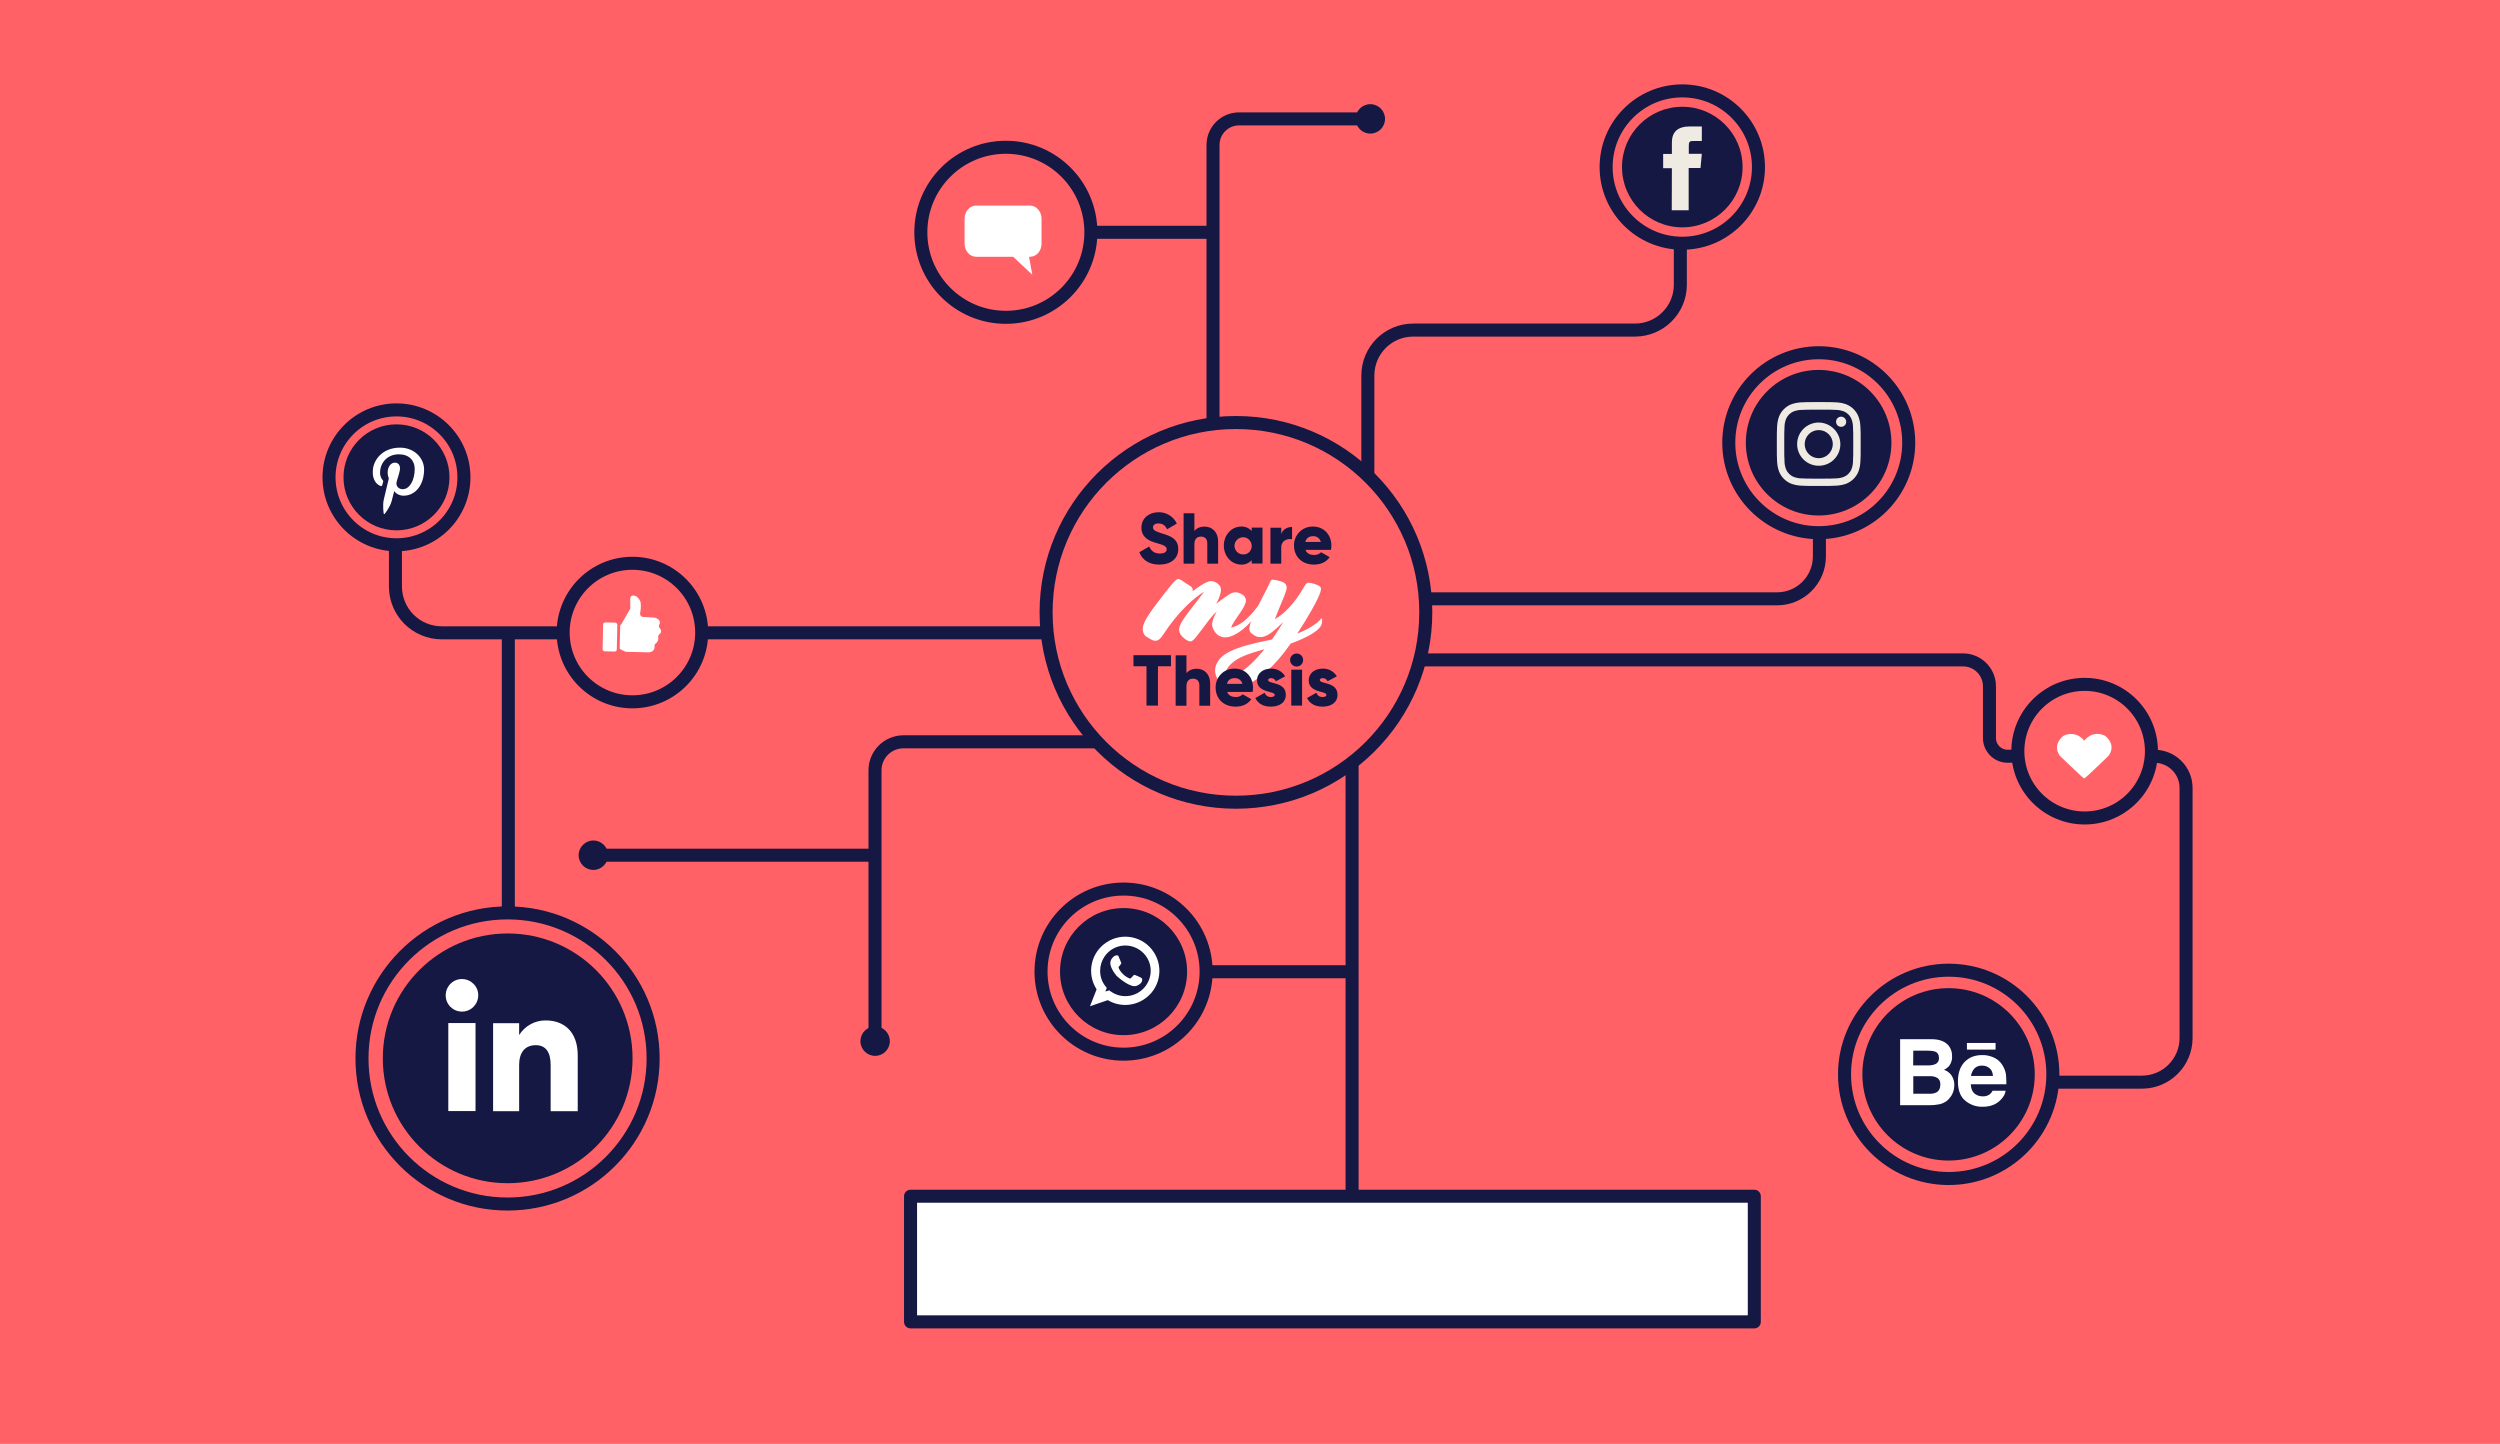 <?xml version="1.0" encoding="utf-8"?>
<!-- Generator: Adobe Illustrator 22.0.1, SVG Export Plug-In . SVG Version: 6.00 Build 0)  -->
<svg version="1.0" id="Ebene_1" xmlns="http://www.w3.org/2000/svg" xmlns:xlink="http://www.w3.org/1999/xlink" x="0px" y="0px"
	 viewBox="0 0 1920 1108.9" enable-background="new 0 0 1920 1108.9" xml:space="preserve">
<rect id="Rechteck_380" y="-9.3" fill="#FF6167" width="1921" height="1119.6"/>
<path id="Pfad_995" fill="none" stroke="#141843" stroke-width="10" stroke-miterlimit="10" d="M1050.5,387v-98.6
	c0-19.3,15.6-34.9,34.8-34.9c0,0,0,0,0.1,0h170.2c19.3,0,34.9-15.6,34.9-34.8c0,0,0,0,0-0.1v-34.1"/>
<g id="Gruppe_508">
	<g id="Gruppe_507">
		<g id="Gruppe_506">

				<line id="Linie_17" fill="none" stroke="#141843" stroke-width="10" stroke-miterlimit="10" x1="1038.4" y1="563.7" x2="1038.4" y2="998.2"/>
			<g id="Gruppe_505">
				<circle id="Ellipse_35" fill="#141843" cx="1038.4" cy="997.6" r="11.3"/>
			</g>
		</g>
	</g>
</g>
<path id="Pfad_996" fill="none" stroke="#141843" stroke-width="10" stroke-miterlimit="10" d="M1649,580.8h5.5
	c13.5,0,24.4,10.9,24.4,24.3c0,0,0,0,0,0.1v192c0,18.7-15.2,33.9-33.9,33.9h-72"/>
<path id="Pfad_997" fill="none" stroke="#141843" stroke-width="10" stroke-miterlimit="10" d="M1092.3,506.8h415.3
	c11.2,0,20.3,9.1,20.3,20.3v39.7c0,7.7,6.2,14,14,14c0,0,0,0,0,0h6.1"/>
<path id="Pfad_998" fill="none" stroke="#141843" stroke-width="10" stroke-miterlimit="10" d="M1098.3,459.9h266.5
	c17.9,0,32.5-14.6,32.5-32.5l0,0v-17.3"/>
<g id="Gruppe_509">

		<line id="Linie_18" fill="none" stroke="#141843" stroke-width="10" stroke-miterlimit="10" x1="390.4" y1="486" x2="390.4" y2="701.4"/>
	<path id="Pfad_999" fill="none" stroke="#141843" stroke-width="10" stroke-miterlimit="10" d="M429.6,486h-90.3
		c-19.7,0-35.6-15.9-35.6-35.6v-36.3"/>

		<line id="Linie_19" fill="none" stroke="#141843" stroke-width="10" stroke-miterlimit="10" x1="804.3" y1="486" x2="539.3" y2="486"/>
</g>
<g id="Gruppe_513">

		<line id="Linie_20" fill="none" stroke="#141843" stroke-width="10" stroke-miterlimit="10" x1="838.8" y1="178.4" x2="931.6" y2="178.4"/>
	<g id="Gruppe_512">
		<g id="Gruppe_511">
			<path id="Pfad_1000" fill="none" stroke="#141843" stroke-width="10" stroke-miterlimit="10" d="M931.6,343V111.3
				c0-11,8.9-20,20-20c0,0,0,0,0,0H1053"/>
			<g id="Gruppe_510">
				<circle id="Ellipse_36" fill="#141843" cx="1052.4" cy="91.3" r="11.3"/>
			</g>
		</g>
	</g>
</g>
<g id="Gruppe_520">
	<g id="Gruppe_516">
		<g id="Gruppe_515">
			<path id="Pfad_1001" fill="none" stroke="#141843" stroke-width="10" stroke-miterlimit="10" d="M841.8,569.7H693.9
				c-12.1,0-21.9,9.8-21.9,21.9c0,0,0,0,0,0v208.6"/>
			<g id="Gruppe_514">
				<circle id="Ellipse_37" fill="#141843" cx="672.1" cy="799.6" r="11.3"/>
			</g>
		</g>
	</g>
	<g id="Gruppe_519">
		<g id="Gruppe_518">

				<line id="Linie_21" fill="none" stroke="#141843" stroke-width="10" stroke-miterlimit="10" x1="455.2" y1="656.8" x2="668.5" y2="656.8"/>
			<g id="Gruppe_517">
				<circle id="Ellipse_38" fill="#141843" cx="455.7" cy="656.8" r="11.3"/>
			</g>
		</g>
	</g>
</g>
<g id="Gruppe_521">
	<circle id="Ellipse_39" fill="#FF6167" cx="772.5" cy="178.4" r="53.4"/>
	<circle id="Ellipse_40" fill="none" stroke="#141843" stroke-width="10" stroke-miterlimit="10" cx="772.5" cy="178.4" r="65.3"/>
	<path id="Pfad_1003" fill="#FFFFFF" d="M791.1,157.9h-41.5c-4.9,0-8.8,4.5-8.8,10.1v19.1c0,5.6,4,10.1,8.8,10.1h28.5l14.7,13.8
		l-2.5-13.8h0.8c4.9,0,8.8-4.5,8.8-10.1V168C799.9,162.5,796,157.9,791.1,157.9z"/>
</g>
<circle id="Ellipse_42" fill="none" stroke="#141843" stroke-width="10" stroke-miterlimit="10" cx="485.7" cy="485.8" r="53.2"/>
<path id="Pfad_1004" fill="#FFFFFF" d="M506.6,482.3c-0.6-0.7-0.7-1.7-0.3-2.5c1.9-3.5-2-5-3.2-5.4c-0.2-0.1-0.4-0.1-0.6-0.1
	l-8.8-0.5c-1.3-0.1-2.2-1.2-2.1-2.5c0,0,0-0.1,0-0.1c1.4-8.3-0.2-10.1-0.2-10.1c-1.9-3.3-4-3.9-5.5-3.7c-1.1,0.1-1.9,1.1-1.9,2.2
	l0.1,7.1c0,0.4-0.1,0.8-0.3,1.2l-6.5,11.3c-0.2,0.3-0.4,0.5-0.7,0.7c-0.2,0.1-0.3,0.2-0.4,0.4c-0.1,0.2-0.3,0.2-0.5,0.2H474
	c-0.3,0-0.6,0.3-0.6,0.6l-0.4,16.5c0,0.3,0.3,0.6,0.6,0.6h2c0.1,0,0.3,0,0.4,0.1c1.3,0.8,2.7,1.5,4.1,2.1c0.3,0.1,0.6,0.2,0.9,0.2
	l17.5,0.4c0.2,0,0.4,0,0.6-0.1c3.4-0.8,3.7-3.1,3.6-4.6c-0.1-0.9,0.3-1.7,1-2.2c1.5-1.1,2.2-3,1.8-4.8c-0.1-0.8,0.2-1.6,0.8-2.1
	C508.6,485.5,507.6,483.5,506.6,482.3z"/>
<g id="Gruppe_522">
	<path id="Pfad_1005" fill="#FFFFFF" d="M473.2,501.6l-10.1-0.2c-0.9,0-1.5-0.7-1.5-1.6l0.5-21.4c0-0.9,0.7-1.5,1.6-1.5l10.1,0.2
		c0.9,0,1.5,0.7,1.5,1.6l-0.5,21.4c0,0.8-0.7,1.5-1.5,1.5C473.3,501.6,473.3,501.6,473.2,501.6z"/>
	<path id="Pfad_1006" fill="#FF6167" d="M472,502.7l-7.6-0.2c-2.1,0-3.8-1.8-3.8-3.9l0.4-18.9c0-2.1,1.8-3.8,3.9-3.8l7.6,0.2
		c2.1,0,3.8,1.8,3.8,3.9l-0.4,18.9C475.8,501,474.1,502.7,472,502.7z M464.9,478c-0.9,0-1.7,0.7-1.7,1.6l-0.4,18.9
		c0,0.9,0.7,1.7,1.6,1.7l7.6,0.2c0.9,0,1.7-0.7,1.7-1.6l0.4-18.9c0-0.9-0.7-1.7-1.6-1.7L464.9,478z"/>
</g>
<g id="Gruppe_523">
	<circle id="Ellipse_43" fill="#FF6167" cx="1601" cy="576.9" r="39.2"/>
	<path id="Pfad_1007" fill="#FFFFFF" d="M1616.7,565.1c-9.5-4.6-15.4,2.9-16,3.8c-3.7-5.1-10.5-6.7-16-3.8c0,0-8.9,6.4-2.8,15.3
		c0,0,12,11.6,16.9,16l0,0l1.8,1.5h0.2v-0.1c2.1-1.3,18.7-17.5,18.7-17.5C1625.7,571.5,1616.7,565.1,1616.7,565.1z"/>
</g>
<g id="Gruppe_524">
	<circle id="Ellipse_44" fill="none" stroke="#141843" stroke-width="10" stroke-miterlimit="10" cx="1601" cy="576.9" r="51.3"/>
	<path id="Pfad_1008" fill="none" d="M1621.5,561.5c-12.4-6-20.1,3.8-20.9,4.9c-0.8-1.1-8.5-10.9-20.9-4.9c0,0-11.7,8.3-3.6,20
		c0,0,15.6,15.2,22,20.9l0,0l2.4,2h0.2v-0.1c2.7-1.7,24.4-22.8,24.4-22.8C1633.2,569.8,1621.5,561.5,1621.5,561.5z"/>
</g>
<circle id="Ellipse_45" fill="#FF6167" stroke="#141843" stroke-width="10" stroke-miterlimit="10" cx="949.2" cy="470.3" r="145.8"/>
<line id="Linie_22" fill="none" stroke="#141843" stroke-width="10" stroke-miterlimit="10" x1="923.8" y1="746.3" x2="1038.4" y2="746.3"/>
<g id="Gruppe_526">
	<circle id="Ellipse_46" fill="#141843" cx="862.9" cy="746.2" r="48.8"/>
	<circle id="Ellipse_47" fill="none" stroke="#141843" stroke-width="10" stroke-miterlimit="10" cx="862.9" cy="746.2" r="63.4"/>
	<path id="Pfad_1009" fill="#FFFFFF" d="M858.8,733.9l2.4,5.8c-0.5,1.1-1.2,2-2,2.8c-0.9,0.7,3.1,7.4,8.9,9.1c1-0.9,1.9-1.9,2.8-2.9
		c0.1-0.3,6,2.1,6.2,2.9c0.2,0.8,0.7,3.5-4.1,5.5c-4.9,2-14.4-6.8-14.9-7.1s-4.4-4.9-5.3-9.2c-0.8-4.3,3.4-6.8,3.4-6.8
		C857,733.7,858,733.6,858.8,733.9z"/>
	<g id="Gruppe_525">
		<path id="Pfad_1010" fill="#FFFFFF" d="M837.1,772.8l5.1-13c-7.9-12.2-4.4-28.4,7.8-36.2c12.2-7.9,28.4-4.4,36.2,7.8
			c7.9,12.2,4.4,28.4-7.8,36.2c-8.4,5.4-19.1,5.6-27.6,0.5L837.1,772.8z M851.9,760.6l1.4,1c8.8,6.1,20.9,3.9,27-5s3.9-20.9-5-27
			s-20.9-3.9-27,5c-2.2,3.2-3.4,7.1-3.4,11c0,4.2,1.3,8.3,3.9,11.6l1.2,1.5l-1.1,2.8L851.9,760.6z"/>
	</g>
</g>
<g id="Gruppe_528">
	<g id="Gruppe_527">
		<circle id="Ellipse_48" fill="none" stroke="#141843" stroke-width="10" stroke-miterlimit="10" cx="1292" cy="128.3" r="58.5"/>
		<circle id="Ellipse_49" fill="#141843" cx="1292" cy="128.3" r="46.3"/>
	</g>
	<path id="Pfad_1011" fill="#EFEBE3" d="M1283.9,161.5h13V129h9.1l1-10.9h-10v-6.2c0-2.6,0.5-3.6,3-3.6h7V97.1h-9
		c-9.7,0-14,4.3-14,12.4v8.7h-6.7v11h6.7L1283.9,161.5L1283.9,161.5z"/>
</g>
<g id="Gruppe_532">
	<g id="Gruppe_529">

			<circle id="Ellipse_50" fill="none" stroke="#141843" stroke-width="10" stroke-miterlimit="10" cx="389.8" cy="812.9" r="111.8"/>
		<circle id="Ellipse_51" fill="#141843" cx="389.9" cy="812.8" r="95.9"/>
	</g>
	<g id="Gruppe_531">
		<g id="Gruppe_530">
			<rect id="Rechteck_324" x="344.3" y="785.7" fill="#FFFFFF" width="20.9" height="67.6"/>
			<path id="Pfad_1012" fill="#FFFFFF" d="M354.7,776.9c6.9,0.1,12.5-5.5,12.6-12.4c0.1-6.9-5.5-12.5-12.4-12.6
				c-6.9-0.1-12.5,5.5-12.6,12.4c0,0,0,0.1,0,0.1C342.3,771.3,347.8,776.9,354.7,776.9z"/>
		</g>
		<path id="Pfad_1013" fill="#FFFFFF" d="M398.7,817.9c0-9.5,4.4-15.2,12.8-15.2c7.7,0,11.4,5.4,11.4,15.2v35.5h20.8v-42.8
			c0-18.1-10.3-26.9-24.6-26.9c-8.3-0.1-16,4.2-20.4,11.2v-9.1h-20v67.6h20V817.9z"/>
	</g>
</g>
<g id="Gruppe_536">
	<g id="Gruppe_533">
		<path id="Pfad_1014" fill="#FFFFFF" d="M914.2,492.6c-1.6,0-4.2-1.6-6.1-3.6c-2.7-2.8-3.2-5.5-1.7-9c2.3-5.6,10.9-15.3,18.4-25.6
			c-7.2,4.3-19.6,14.8-31.2,32.6c-3.3,5.2-5.5,5.6-8.1,4.8c-1.8-0.8-3.5-1.8-5.2-2.9c-1.8-1.2-2.9-3.7-2.6-7.1
			c0.5-4,4.8-10.4,8.8-15.8c13.5-17.8,16.4-21.3,18.4-21.3c2.1,0,4.9,2.9,8.5,4.9c2.2,1.1,2.8,2.5,2.6,4.4c7.4-5.6,11.7-7.7,14-7.7
			c1.8,0,3.6,0.7,5,1.8c1.7,1.3,2.7,2.6,2.7,4.9c0,2.8-1.5,6.9-3.7,10.7c9.6-7.4,12-8.8,14.7-8.8c1.6,0,3.1,0.4,4.5,1.2
			c2.5,1.2,3.7,3.3,3.7,4.9c0,5.5-8.6,13.9-11.5,21c6-1.2,12.6-5.8,20.2-15.9l0.4-0.5c0.9-1.1,1.1-1.2,1.5-0.9l0.4,0.4
			c0.7,0.5,0.8,1.5,0.3,2.1c0,0.1-0.1,0.1-0.1,0.2l-0.4,0.6c-7.2,12.1-19,21.5-26.7,21.5c-7,0-10.5-7.1-10.1-10.7
			c0.6-3.2,1.8-6.3,3.6-9.1c-3.6,2.8-7,7.9-13.4,16.3C917.3,491,915.8,492.6,914.2,492.6z"/>
		<path id="Pfad_1015" fill="#FFFFFF" d="M952.8,516.2c5.3-3.3,11.4-9.1,18.3-17.6c-14.2,3.9-20.4,6.6-25.1,10.8
			c-4.2,3.7-5.2,7.1-4.8,10.3l-3.1,5.2c-2.9-2.6-4.9-5.6-4.9-10.2c0-3.3,1.6-7.1,5.3-10.4c7.4-6.5,21.6-9.7,38.4-13.2
			c3.1-4.3,6-8.9,8.7-13.5c-9.6,9.6-13.7,11.7-17.8,11.7c-2.1,0-3.3-0.5-5.6-2.1c-3.1-2.1-3.4-3.8-1.5-9.7
			c2.8-8.1,11.8-23.7,15.2-31.4c0.2-0.6,0.6-0.9,1.6-0.9c1.8,0.2,3.6,0.5,5.3,1c5,1.3,6.1,3.6,4.9,7.7c-1.1,3.9-5.3,12.8-8.6,21.6
			c6.7-3.7,15.2-11.9,22.4-24.8c1.3-2.3,2.2-3.2,3.7-3.2c2.6,0.3,5.1,1.1,7.4,2.2c2,1.1,2.3,2.2,1.5,4.9c-1.7,5.8-9.9,20-17.8,32
			c8.5-3.4,15.5-7.7,18.3-11.4c0.2-0.4,0.6-0.4,0.7,0c0.3,1.8,0,3.6-0.7,5.2c-2.5,4.7-11.2,9.4-23.4,13.9
			c-12.4,18.1-25,27.9-34.1,31.9"/>
	</g>
	<g id="Gruppe_534">
		<path id="Pfad_1016" fill="#141843" d="M875,424.1l7.6-4.4c1.4,3.2,3.8,5.4,8.1,5.4c4.2,0,5.3-1.7,5.3-3.2c0-2.4-2.2-3.3-8-4.9
			s-11.4-4.4-11.4-11.8c0-7.5,6.3-11.8,13-11.8c6.1-0.2,11.6,3.2,14.2,8.7l-7.5,4.4c-1.3-2.8-3.2-4.5-6.7-4.5
			c-2.8,0-4.1,1.4-4.1,2.9c0,1.8,0.9,3,7,4.8c5.9,1.8,12.4,3.8,12.4,12c0,7.5-6,11.9-14.4,11.9C882.3,433.7,877.2,429.8,875,424.1z"
			/>
		<path id="Pfad_1017" fill="#141843" d="M935.5,415.9v17h-8.3v-15.8c0-3.4-2.2-5-4.8-5c-3,0-5.1,1.8-5.1,5.7v15.1H909v-38.7h8.3
			v13.6c1.5-2,4.3-3.4,7.9-3.4C930.8,404.5,935.5,408.4,935.5,415.9z"/>
		<path id="Pfad_1018" fill="#141843" d="M969.6,405.2v27.6h-8.3v-2.6c-2.1,2.3-5.1,3.6-8.2,3.4c-7.2,0-13.2-6.4-13.2-14.6
			s6-14.6,13.2-14.6c3.1-0.2,6.1,1.1,8.2,3.4v-2.6L969.6,405.2L969.6,405.2z M961.3,419.1c-0.1-3.6-3.1-6.6-6.7-6.5
			s-6.6,3.1-6.5,6.7c0.1,3.6,3,6.5,6.6,6.5c3.5,0.2,6.4-2.5,6.6-6C961.3,419.6,961.3,419.4,961.3,419.1z"/>
		<path id="Pfad_1019" fill="#141843" d="M992.3,404.7v9.4c-3.4-0.6-8.3,0.8-8.3,6.3v12.5h-8.3v-27.6h8.3v4.9
			C985.1,406.5,988.8,404.7,992.3,404.7z"/>
		<path id="Pfad_1020" fill="#141843" d="M1009.3,426.2c2,0.1,3.9-0.7,5.3-2.1l6.6,3.8c-2.7,3.8-6.8,5.7-12.1,5.7
			c-9.5,0-15.3-6.4-15.3-14.6c-0.2-7.8,6-14.4,13.8-14.6c0.3,0,0.6,0,0.9,0c8.1,0,14,6.2,14,14.6c0,1.1-0.1,2.2-0.3,3.3h-19.6
			C1003.8,425.3,1006.3,426.2,1009.3,426.2z M1014.4,416.2c-0.7-2.7-3.1-4.5-5.9-4.4c-3.2,0-5.3,1.5-6,4.4H1014.4z"/>
	</g>
	<g id="Gruppe_535">
		<path id="Pfad_1021" fill="#141843" d="M899.3,511.7h-10v30.2h-8.8v-30.2h-10v-8.5h28.8V511.7z"/>
		<path id="Pfad_1022" fill="#141843" d="M929.4,525v17h-8.3v-15.8c0-3.4-2.2-5-4.8-5c-3,0-5.1,1.8-5.1,5.7V542h-8.3v-38.7h8.3V517
			c1.5-2,4.3-3.4,7.9-3.4C924.6,513.5,929.4,517.5,929.4,525z"/>
		<path id="Pfad_1023" fill="#141843" d="M949.1,535.3c2,0.1,3.9-0.7,5.3-2.1l6.6,3.8c-2.7,3.8-6.8,5.7-12.1,5.7
			c-9.5,0-15.3-6.4-15.3-14.6c-0.2-7.8,6-14.4,13.8-14.6c0.3,0,0.6,0,0.9,0c8.1,0,14,6.2,14,14.6c0,1.1-0.1,2.2-0.3,3.3h-19.6
			C943.6,534.3,946.1,535.3,949.1,535.3z M954.2,525.2c-0.7-2.7-3.1-4.5-5.9-4.4c-3.2,0-5.3,1.5-6,4.4H954.2z"/>
		<path id="Pfad_1024" fill="#141843" d="M987.5,533.6c0,6.4-5.5,9.1-11.5,9.1c-5.5,0-9.7-2.1-11.9-6.6l7.2-4.1
			c0.6,2.1,2.6,3.4,4.7,3.3c2,0,3-0.6,3-1.7c0-3-13.6-1.4-13.6-11c0-6,5.1-9.1,10.8-9.1c4.4-0.1,8.5,2.1,10.8,5.9l-7.1,3.8
			c-0.7-1.5-2.1-2.4-3.7-2.4c-1.4,0-2.3,0.6-2.3,1.5C973.9,525.5,987.5,523.4,987.5,533.6z"/>
		<path id="Pfad_1025" fill="#141843" d="M990.8,506.9c0-2.8,2.2-5,5-5s5,2.2,5,5s-2.2,5-5,5C993.1,511.9,990.8,509.7,990.8,506.9z
			 M991.7,514.3h8.3v27.6h-8.3V514.3z"/>
		<path id="Pfad_1026" fill="#141843" d="M1027.2,533.6c0,6.4-5.5,9.1-11.5,9.1c-5.5,0-9.7-2.1-11.9-6.6l7.2-4.1
			c0.6,2.1,2.6,3.4,4.7,3.3c2,0,3-0.6,3-1.7c0-3-13.6-1.4-13.6-11c0-6,5.1-9.1,10.8-9.1c4.4-0.1,8.5,2.1,10.8,5.9l-7.1,3.8
			c-0.7-1.5-2.1-2.4-3.7-2.4c-1.4,0-2.3,0.6-2.3,1.5C1013.6,525.5,1027.2,523.4,1027.2,533.6z"/>
	</g>
</g>
<g id="Gruppe_537">
	<circle id="Ellipse_52" fill="none" stroke="#141843" stroke-width="10" stroke-miterlimit="10" cx="1396.8" cy="340" r="69.1"/>
	<circle id="Ellipse_53" fill="#141843" cx="1396.7" cy="340" r="55.9"/>
</g>
<g id="Gruppe_538">
	<path id="Pfad_1027" fill="#EFEBE3" d="M1396.8,314.6c8.6,0,9.7,0,13.1,0.2c2,0,4.1,0.4,6,1.1c2.8,1.1,5,3.3,6.1,6.1
		c0.7,1.9,1.1,4,1.1,6c0.2,3.4,0.2,4.4,0.2,13.1c0,8.6,0,9.7-0.2,13.1c0,2-0.4,4.1-1.1,6c-1.1,2.8-3.3,5-6.1,6.1
		c-1.9,0.7-4,1.1-6,1.1c-3.4,0.2-4.4,0.2-13.1,0.2s-9.7,0-13.1-0.2c-2,0-4.1-0.4-6-1.1c-2.8-1.1-5-3.3-6.1-6.1c-0.7-1.9-1.1-4-1.1-6
		c-0.2-3.4-0.2-4.4-0.2-13.1c0-8.6,0-9.7,0.2-13.1c0-2,0.4-4.1,1.1-6c1.1-2.8,3.3-5,6.1-6.1c1.9-0.7,4-1.1,6-1.1
		C1387.1,314.7,1388.1,314.6,1396.8,314.6 M1396.8,308.8c-8.8,0-9.9,0-13.3,0.2c-2.7,0.1-5.3,0.6-7.8,1.5c-4.3,1.7-7.7,5.1-9.4,9.4
		c-0.9,2.5-1.4,5.1-1.5,7.8c-0.2,3.4-0.2,4.5-0.2,13.3s0,9.9,0.2,13.3c0.1,2.7,0.6,5.3,1.5,7.8c1.7,4.3,5.1,7.7,9.4,9.4
		c2.5,0.9,5.1,1.4,7.8,1.5c3.4,0.2,4.5,0.2,13.3,0.2c8.8,0,9.9,0,13.3-0.2c2.7-0.1,5.3-0.6,7.8-1.5c4.3-1.7,7.7-5.1,9.4-9.4
		c0.9-2.5,1.4-5.1,1.5-7.8c0.2-3.4,0.2-4.5,0.2-13.3s0-9.9-0.2-13.3c-0.1-2.7-0.6-5.3-1.5-7.8c-1.7-4.3-5.1-7.7-9.4-9.4
		c-2.5-0.9-5.1-1.4-7.8-1.5C1406.6,308.8,1405.5,308.8,1396.8,308.8"/>
	<path id="Pfad_1028" fill="#EFEBE3" d="M1396.8,324.5c-9.2,0-16.6,7.4-16.6,16.6s7.4,16.6,16.6,16.6c9.2,0,16.6-7.4,16.6-16.6
		c0,0,0,0,0,0C1413.3,332,1405.9,324.6,1396.8,324.5 M1396.8,351.9c-6,0-10.8-4.8-10.8-10.8c0-6,4.8-10.8,10.8-10.8
		s10.8,4.8,10.8,10.8v0C1407.5,347.1,1402.7,351.9,1396.8,351.9"/>
	<path id="Pfad_1029" fill="#EFEBE3" d="M1417.9,323.9c0,2.2-1.7,3.9-3.9,3.9c-2.2,0-3.9-1.7-3.9-3.9c0-2.2,1.7-3.9,3.9-3.9
		C1416.1,320,1417.9,321.8,1417.9,323.9C1417.9,323.9,1417.9,323.9,1417.9,323.9"/>
</g>
<g id="Gruppe_540">
	<g id="Gruppe_539">
		<circle id="Ellipse_54" fill="none" stroke="#141843" stroke-width="10" stroke-miterlimit="10" cx="304.5" cy="366.6" r="51.8"/>
		<circle id="Ellipse_55" fill="#141843" cx="304.5" cy="366.6" r="40.7"/>
	</g>
	<path id="Pfad_1030" fill="#FFFFFF" d="M292.1,373.2c0.5,0.3,1.1,0.1,1.4-0.4c0-0.1,0.1-0.2,0.1-0.3c0.1-0.5,0.5-1.8,0.6-2.3
		c0.2-0.6,0.1-1.2-0.4-1.6c-1.3-1.6-2-3.6-1.9-5.7c0-7.4,5.5-14,14.4-14c7.9,0,12.2,4.8,12.2,11.2c0,8.4-3.7,15.6-9.3,15.6
		c-3.1,0-5.4-2.5-4.6-5.6c0.9-3.7,2.6-7.7,2.6-10.4c0-2.4-1.3-4.4-3.9-4.4c-3.1,0-5.6,3.2-5.6,7.6c0,1.6,0.3,3.1,0.9,4.6
		c0,0-3.2,13.6-3.8,15.9c-1.1,4.7-0.2,10.5-0.1,11.1c0,0.3,0.5,0.4,0.7,0.2c0.3-0.4,4-5,5.3-9.6c0.4-1.3,2.1-8,2.1-8
		c1,1.9,4,3.6,7.1,3.6c9.4,0,15.8-8.6,15.8-20.1c0-8.7-7.4-16.8-18.5-16.8c-13.9,0-20.9,10-20.9,18.3
		C286.1,367,288,371.5,292.1,373.2z"/>
</g>
<g id="Gruppe_544">
	<g id="Gruppe_541">
		<circle id="Ellipse_56" fill="none" stroke="#141843" stroke-width="10" stroke-miterlimit="10" cx="1496.6" cy="825.1" r="80"/>
		<circle id="Ellipse_57" fill="#141843" cx="1496.5" cy="825.1" r="66.2"/>
	</g>
	<g id="Gruppe_543">
		<path id="Pfad_1031" fill="#FFFFFF" d="M1489.3,848.1c2.1-0.4,4-1.3,5.7-2.5c1.4-1.1,2.6-2.5,3.6-4c1.5-2.4,2.3-5.2,2.3-8.1
			c0.1-2.6-0.6-5.2-2-7.4c-1.4-2.1-3.5-3.7-5.9-4.5c1.5-0.7,2.8-1.7,3.9-2.9c1.6-2.1,2.5-4.8,2.3-7.5c0.1-2.7-0.7-5.4-2.3-7.7
			c-2.6-3.5-7-5.3-13.1-5.4h-24.5v50.7h22.8C1484.5,848.8,1486.9,848.6,1489.3,848.1z M1469.4,806.9h11c2,0,4.1,0.2,6,0.8
			c1.8,0.8,2.7,2.3,2.7,4.7c0.2,1.8-0.6,3.5-2.1,4.5c-1.7,0.9-3.5,1.3-5.4,1.3h-12.3L1469.4,806.9L1469.4,806.9z M1469.4,840v-13.5
			h12.5c1.7-0.1,3.5,0.2,5.1,0.9c2.2,1,3.2,2.8,3.2,5.4c0,3.1-1.1,5.2-3.3,6.3c-1.6,0.7-3.4,1-5.1,0.9L1469.4,840L1469.4,840z"/>
		<g id="Gruppe_542">
			<path id="Pfad_1032" fill="#FFFFFF" d="M1509.4,845.4c3.7,3.1,8.4,4.7,13.2,4.6c6,0,10.7-1.8,14.1-5.5c2.2-2.3,3.4-4.6,3.6-6.8
				h-10c-0.5,1-1.2,1.9-2,2.6c-1.6,1.2-3.5,1.8-5.4,1.7c-1.9,0-3.8-0.4-5.4-1.4c-2.5-1.5-3.8-4.1-3.9-7.9h27.3
				c0-2.5-0.1-4.9-0.3-7.4c-0.4-2.8-1.5-5.4-3-7.7c-1.6-2.4-3.8-4.3-6.5-5.5c-2.8-1.2-5.8-1.9-8.8-1.8c-5.5,0-10,1.7-13.4,5.2
				s-5.2,8.4-5.2,14.9C1503.7,837.4,1505.6,842.4,1509.4,845.4z M1516.4,820.5c1.6-1.5,3.7-2.2,5.8-2.1c2.1-0.1,4.2,0.7,5.8,2
				c1.6,1.3,2.4,3.3,2.6,5.9h-16.9C1514,824.2,1515,822.2,1516.4,820.5L1516.4,820.5z"/>
			<rect id="Rechteck_325" x="1510.6" y="801" fill="#FFFFFF" width="22" height="5.1"/>
		</g>
	</g>
</g>
<rect id="Rechteck_332" x="699.3" y="918.7" fill="#FFFFFF" stroke="#141843" stroke-width="10" stroke-linecap="round" stroke-linejoin="round" stroke-miterlimit="10" width="648" height="96.5"/>
</svg>
